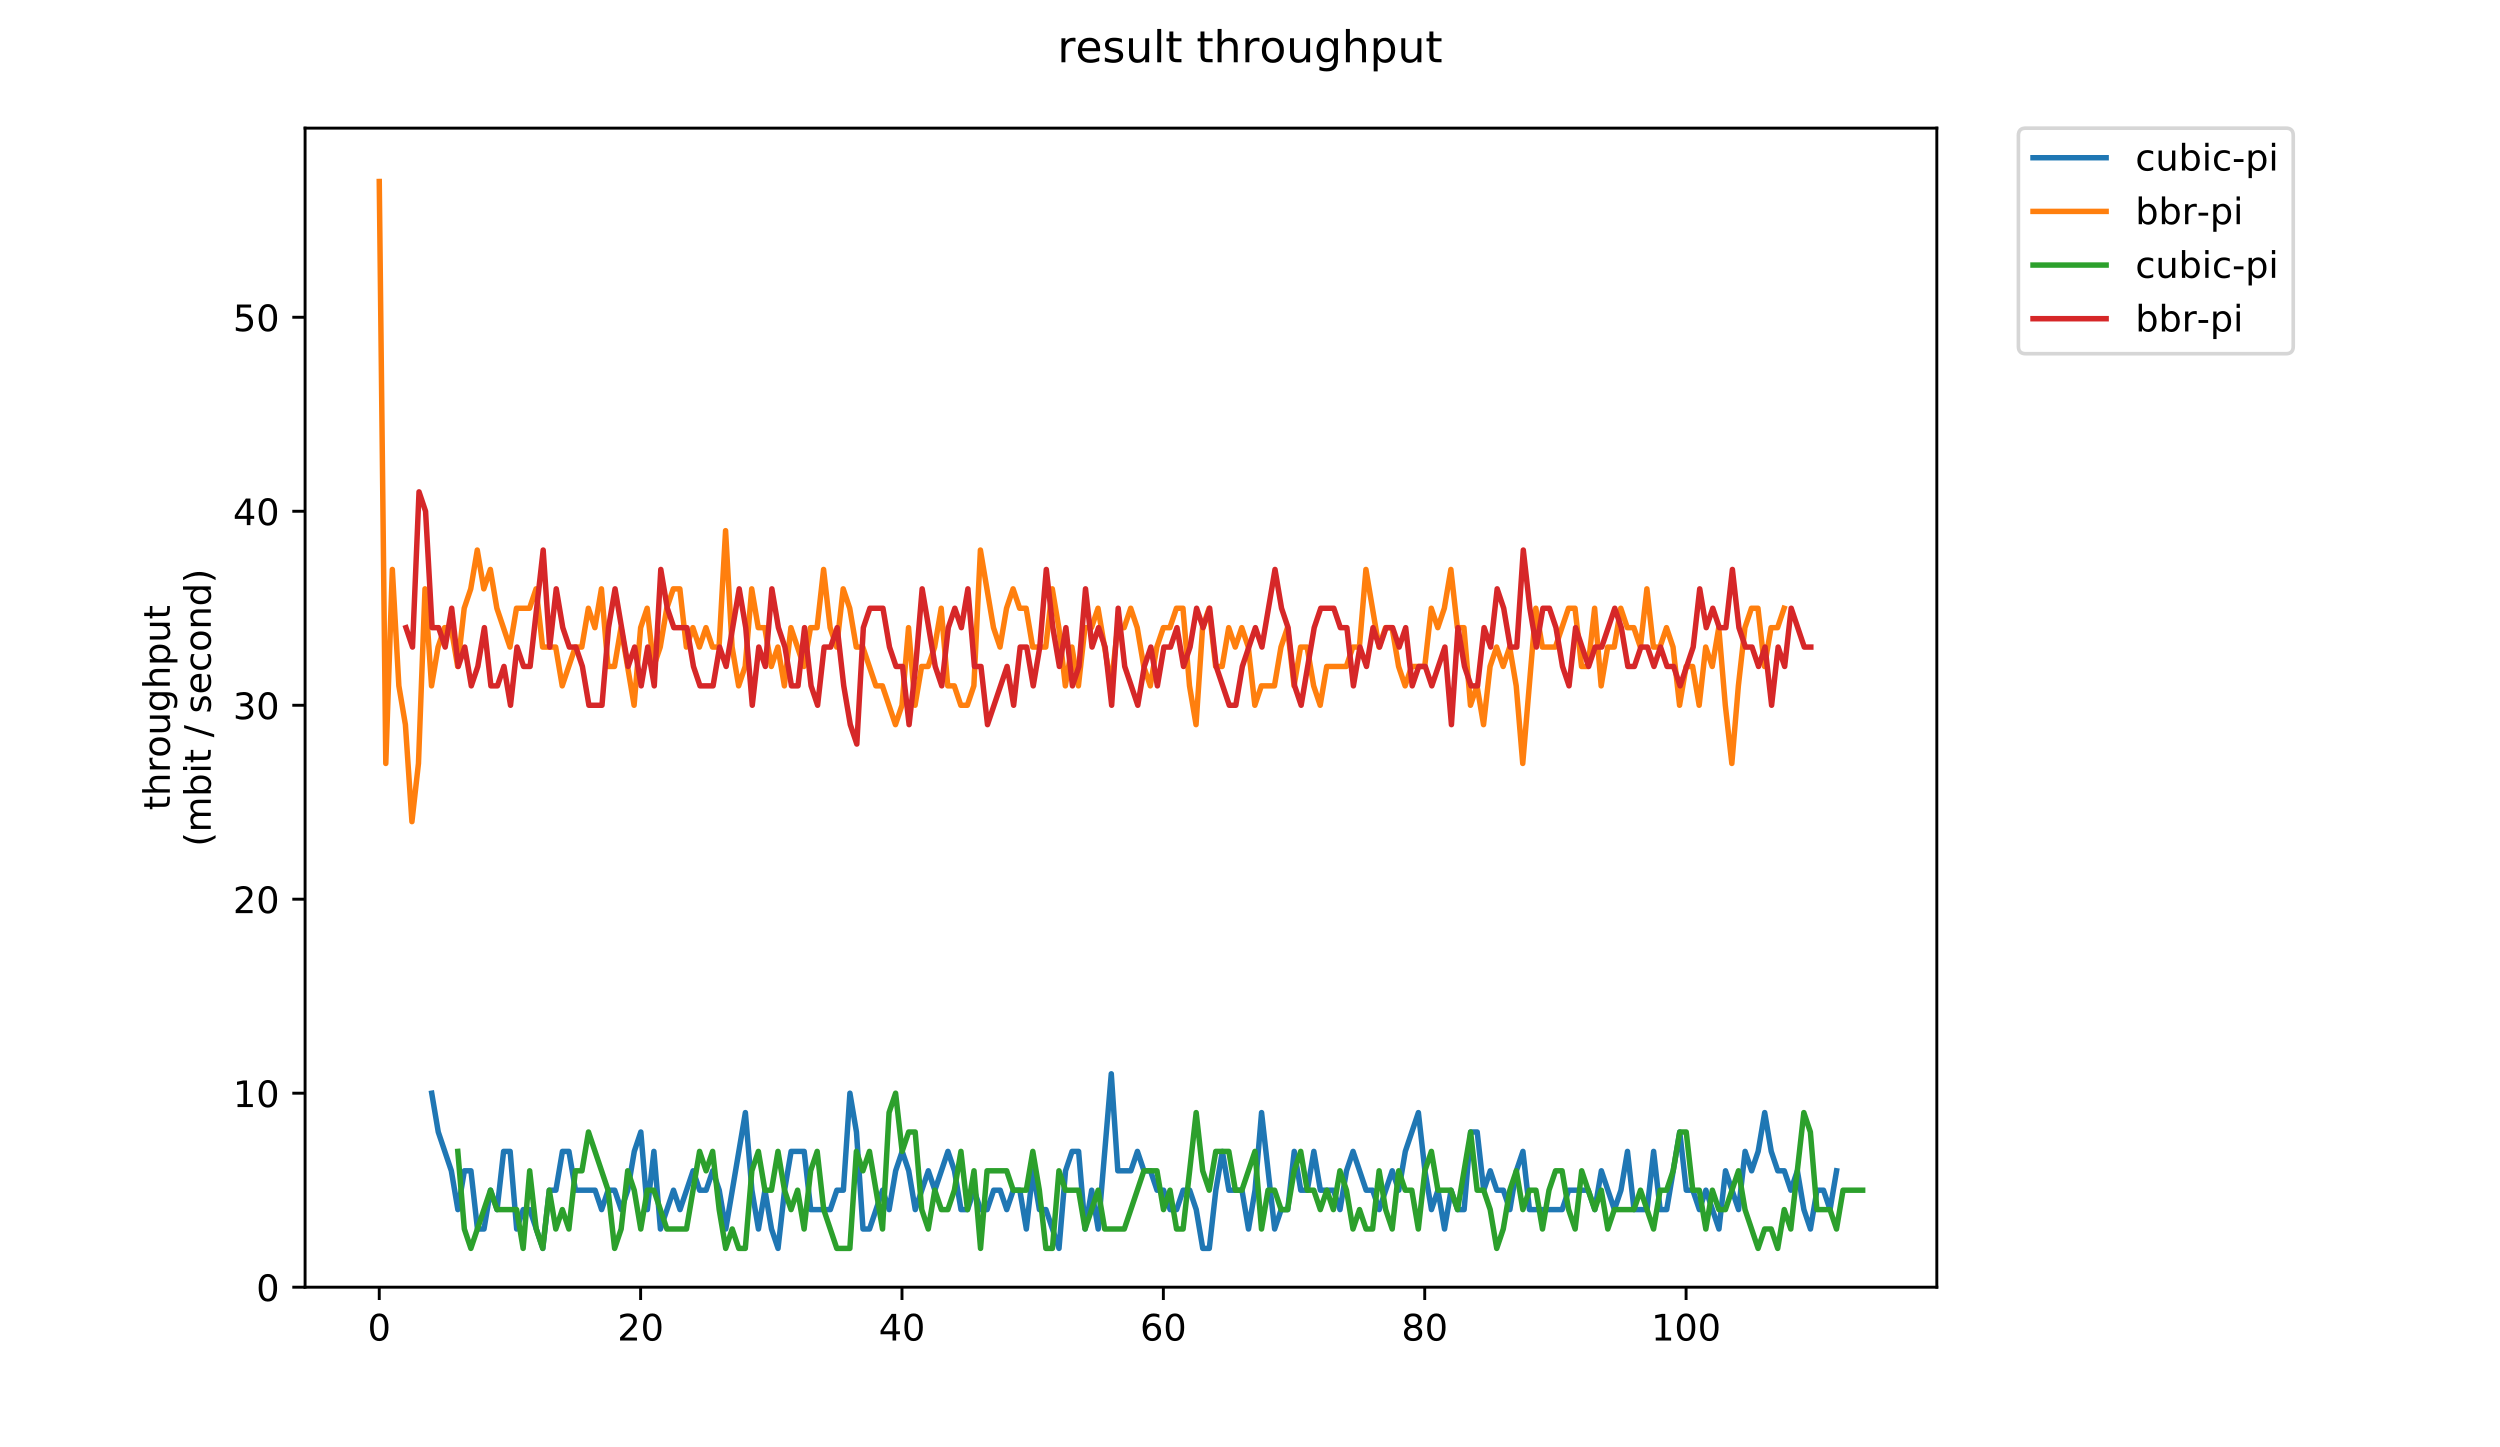<?xml version="1.0" encoding="utf-8" standalone="no"?>
<!DOCTYPE svg PUBLIC "-//W3C//DTD SVG 1.1//EN"
  "http://www.w3.org/Graphics/SVG/1.1/DTD/svg11.dtd">
<!-- Created with matplotlib (https://matplotlib.org/) -->
<svg height="396pt" version="1.1" viewBox="0 0 684 396" width="684pt" xmlns="http://www.w3.org/2000/svg" xmlns:xlink="http://www.w3.org/1999/xlink">
 <defs>
  <style type="text/css">
*{stroke-linecap:butt;stroke-linejoin:round;}
  </style>
 </defs>
 <g id="figure_1">
  <g id="patch_1">
   <path d="M 0 396 
L 684 396 
L 684 0 
L 0 0 
z
" style="fill:#ffffff;"/>
  </g>
  <g id="axes_1">
   <g id="patch_2">
    <path d="M 83.472 352.174 
L 529.913 352.174 
L 529.913 35.062 
L 83.472 35.062 
z
" style="fill:#ffffff;"/>
   </g>
   <g id="matplotlib.axis_1">
    <g id="xtick_1">
     <g id="line2d_1">
      <defs>
       <path d="M 0 0 
L 0 3.5 
" id="mf1642a9d9c" style="stroke:#000000;stroke-width:0.8;"/>
      </defs>
      <g>
       <use style="stroke:#000000;stroke-width:0.8;" x="103.765" xlink:href="#mf1642a9d9c" y="352.174"/>
      </g>
     </g>
     <g id="text_1">
      <!-- 0 -->
      <defs>
       <path d="M 31.781 66.406 
Q 24.172 66.406 20.328 58.906 
Q 16.5 51.422 16.5 36.375 
Q 16.5 21.391 20.328 13.891 
Q 24.172 6.391 31.781 6.391 
Q 39.453 6.391 43.281 13.891 
Q 47.125 21.391 47.125 36.375 
Q 47.125 51.422 43.281 58.906 
Q 39.453 66.406 31.781 66.406 
z
M 31.781 74.219 
Q 44.047 74.219 50.516 64.516 
Q 56.984 54.828 56.984 36.375 
Q 56.984 17.969 50.516 8.266 
Q 44.047 -1.422 31.781 -1.422 
Q 19.531 -1.422 13.062 8.266 
Q 6.594 17.969 6.594 36.375 
Q 6.594 54.828 13.062 64.516 
Q 19.531 74.219 31.781 74.219 
z
" id="DejaVuSans-48"/>
      </defs>
      <g transform="translate(100.584 366.773)scale(0.1 -0.1)">
       <use xlink:href="#DejaVuSans-48"/>
      </g>
     </g>
    </g>
    <g id="xtick_2">
     <g id="line2d_2">
      <g>
       <use style="stroke:#000000;stroke-width:0.8;" x="175.275" xlink:href="#mf1642a9d9c" y="352.174"/>
      </g>
     </g>
     <g id="text_2">
      <!-- 20 -->
      <defs>
       <path d="M 19.188 8.297 
L 53.609 8.297 
L 53.609 0 
L 7.328 0 
L 7.328 8.297 
Q 12.938 14.109 22.625 23.891 
Q 32.328 33.688 34.812 36.531 
Q 39.547 41.844 41.422 45.531 
Q 43.312 49.219 43.312 52.781 
Q 43.312 58.594 39.234 62.25 
Q 35.156 65.922 28.609 65.922 
Q 23.969 65.922 18.812 64.312 
Q 13.672 62.703 7.812 59.422 
L 7.812 69.391 
Q 13.766 71.781 18.938 73 
Q 24.125 74.219 28.422 74.219 
Q 39.75 74.219 46.484 68.547 
Q 53.219 62.891 53.219 53.422 
Q 53.219 48.922 51.531 44.891 
Q 49.859 40.875 45.406 35.406 
Q 44.188 33.984 37.641 27.219 
Q 31.109 20.453 19.188 8.297 
z
" id="DejaVuSans-50"/>
      </defs>
      <g transform="translate(168.913 366.773)scale(0.1 -0.1)">
       <use xlink:href="#DejaVuSans-50"/>
       <use x="63.623" xlink:href="#DejaVuSans-48"/>
      </g>
     </g>
    </g>
    <g id="xtick_3">
     <g id="line2d_3">
      <g>
       <use style="stroke:#000000;stroke-width:0.8;" x="246.785" xlink:href="#mf1642a9d9c" y="352.174"/>
      </g>
     </g>
     <g id="text_3">
      <!-- 40 -->
      <defs>
       <path d="M 37.797 64.312 
L 12.891 25.391 
L 37.797 25.391 
z
M 35.203 72.906 
L 47.609 72.906 
L 47.609 25.391 
L 58.016 25.391 
L 58.016 17.188 
L 47.609 17.188 
L 47.609 0 
L 37.797 0 
L 37.797 17.188 
L 4.891 17.188 
L 4.891 26.703 
z
" id="DejaVuSans-52"/>
      </defs>
      <g transform="translate(240.423 366.773)scale(0.1 -0.1)">
       <use xlink:href="#DejaVuSans-52"/>
       <use x="63.623" xlink:href="#DejaVuSans-48"/>
      </g>
     </g>
    </g>
    <g id="xtick_4">
     <g id="line2d_4">
      <g>
       <use style="stroke:#000000;stroke-width:0.8;" x="318.295" xlink:href="#mf1642a9d9c" y="352.174"/>
      </g>
     </g>
     <g id="text_4">
      <!-- 60 -->
      <defs>
       <path d="M 33.016 40.375 
Q 26.375 40.375 22.484 35.828 
Q 18.609 31.297 18.609 23.391 
Q 18.609 15.531 22.484 10.953 
Q 26.375 6.391 33.016 6.391 
Q 39.656 6.391 43.531 10.953 
Q 47.406 15.531 47.406 23.391 
Q 47.406 31.297 43.531 35.828 
Q 39.656 40.375 33.016 40.375 
z
M 52.594 71.297 
L 52.594 62.312 
Q 48.875 64.062 45.094 64.984 
Q 41.312 65.922 37.594 65.922 
Q 27.828 65.922 22.672 59.328 
Q 17.531 52.734 16.797 39.406 
Q 19.672 43.656 24.016 45.922 
Q 28.375 48.188 33.594 48.188 
Q 44.578 48.188 50.953 41.516 
Q 57.328 34.859 57.328 23.391 
Q 57.328 12.156 50.688 5.359 
Q 44.047 -1.422 33.016 -1.422 
Q 20.359 -1.422 13.672 8.266 
Q 6.984 17.969 6.984 36.375 
Q 6.984 53.656 15.188 63.938 
Q 23.391 74.219 37.203 74.219 
Q 40.922 74.219 44.703 73.484 
Q 48.484 72.75 52.594 71.297 
z
" id="DejaVuSans-54"/>
      </defs>
      <g transform="translate(311.933 366.773)scale(0.1 -0.1)">
       <use xlink:href="#DejaVuSans-54"/>
       <use x="63.623" xlink:href="#DejaVuSans-48"/>
      </g>
     </g>
    </g>
    <g id="xtick_5">
     <g id="line2d_5">
      <g>
       <use style="stroke:#000000;stroke-width:0.8;" x="389.805" xlink:href="#mf1642a9d9c" y="352.174"/>
      </g>
     </g>
     <g id="text_5">
      <!-- 80 -->
      <defs>
       <path d="M 31.781 34.625 
Q 24.75 34.625 20.719 30.859 
Q 16.703 27.094 16.703 20.516 
Q 16.703 13.922 20.719 10.156 
Q 24.75 6.391 31.781 6.391 
Q 38.812 6.391 42.859 10.172 
Q 46.922 13.969 46.922 20.516 
Q 46.922 27.094 42.891 30.859 
Q 38.875 34.625 31.781 34.625 
z
M 21.922 38.812 
Q 15.578 40.375 12.031 44.719 
Q 8.5 49.078 8.5 55.328 
Q 8.5 64.062 14.719 69.141 
Q 20.953 74.219 31.781 74.219 
Q 42.672 74.219 48.875 69.141 
Q 55.078 64.062 55.078 55.328 
Q 55.078 49.078 51.531 44.719 
Q 48 40.375 41.703 38.812 
Q 48.828 37.156 52.797 32.312 
Q 56.781 27.484 56.781 20.516 
Q 56.781 9.906 50.312 4.234 
Q 43.844 -1.422 31.781 -1.422 
Q 19.734 -1.422 13.25 4.234 
Q 6.781 9.906 6.781 20.516 
Q 6.781 27.484 10.781 32.312 
Q 14.797 37.156 21.922 38.812 
z
M 18.312 54.391 
Q 18.312 48.734 21.844 45.562 
Q 25.391 42.391 31.781 42.391 
Q 38.141 42.391 41.719 45.562 
Q 45.312 48.734 45.312 54.391 
Q 45.312 60.062 41.719 63.234 
Q 38.141 66.406 31.781 66.406 
Q 25.391 66.406 21.844 63.234 
Q 18.312 60.062 18.312 54.391 
z
" id="DejaVuSans-56"/>
      </defs>
      <g transform="translate(383.443 366.773)scale(0.1 -0.1)">
       <use xlink:href="#DejaVuSans-56"/>
       <use x="63.623" xlink:href="#DejaVuSans-48"/>
      </g>
     </g>
    </g>
    <g id="xtick_6">
     <g id="line2d_6">
      <g>
       <use style="stroke:#000000;stroke-width:0.8;" x="461.315" xlink:href="#mf1642a9d9c" y="352.174"/>
      </g>
     </g>
     <g id="text_6">
      <!-- 100 -->
      <defs>
       <path d="M 12.406 8.297 
L 28.516 8.297 
L 28.516 63.922 
L 10.984 60.406 
L 10.984 69.391 
L 28.422 72.906 
L 38.281 72.906 
L 38.281 8.297 
L 54.391 8.297 
L 54.391 0 
L 12.406 0 
z
" id="DejaVuSans-49"/>
      </defs>
      <g transform="translate(451.771 366.773)scale(0.1 -0.1)">
       <use xlink:href="#DejaVuSans-49"/>
       <use x="63.623" xlink:href="#DejaVuSans-48"/>
       <use x="127.246" xlink:href="#DejaVuSans-48"/>
      </g>
     </g>
    </g>
   </g>
   <g id="matplotlib.axis_2">
    <g id="ytick_1">
     <g id="line2d_7">
      <defs>
       <path d="M 0 0 
L -3.5 0 
" id="m98cb7f4b9f" style="stroke:#000000;stroke-width:0.8;"/>
      </defs>
      <g>
       <use style="stroke:#000000;stroke-width:0.8;" x="83.472" xlink:href="#m98cb7f4b9f" y="352.174"/>
      </g>
     </g>
     <g id="text_7">
      <!-- 0 -->
      <g transform="translate(70.11 355.973)scale(0.1 -0.1)">
       <use xlink:href="#DejaVuSans-48"/>
      </g>
     </g>
    </g>
    <g id="ytick_2">
     <g id="line2d_8">
      <g>
       <use style="stroke:#000000;stroke-width:0.8;" x="83.472" xlink:href="#m98cb7f4b9f" y="299.101"/>
      </g>
     </g>
     <g id="text_8">
      <!-- 10 -->
      <g transform="translate(63.747 302.9)scale(0.1 -0.1)">
       <use xlink:href="#DejaVuSans-49"/>
       <use x="63.623" xlink:href="#DejaVuSans-48"/>
      </g>
     </g>
    </g>
    <g id="ytick_3">
     <g id="line2d_9">
      <g>
       <use style="stroke:#000000;stroke-width:0.8;" x="83.472" xlink:href="#m98cb7f4b9f" y="246.028"/>
      </g>
     </g>
     <g id="text_9">
      <!-- 20 -->
      <g transform="translate(63.747 249.827)scale(0.1 -0.1)">
       <use xlink:href="#DejaVuSans-50"/>
       <use x="63.623" xlink:href="#DejaVuSans-48"/>
      </g>
     </g>
    </g>
    <g id="ytick_4">
     <g id="line2d_10">
      <g>
       <use style="stroke:#000000;stroke-width:0.8;" x="83.472" xlink:href="#m98cb7f4b9f" y="192.955"/>
      </g>
     </g>
     <g id="text_10">
      <!-- 30 -->
      <defs>
       <path d="M 40.578 39.312 
Q 47.656 37.797 51.625 33 
Q 55.609 28.219 55.609 21.188 
Q 55.609 10.406 48.188 4.484 
Q 40.766 -1.422 27.094 -1.422 
Q 22.516 -1.422 17.656 -0.516 
Q 12.797 0.391 7.625 2.203 
L 7.625 11.719 
Q 11.719 9.328 16.594 8.109 
Q 21.484 6.891 26.812 6.891 
Q 36.078 6.891 40.938 10.547 
Q 45.797 14.203 45.797 21.188 
Q 45.797 27.641 41.281 31.266 
Q 36.766 34.906 28.719 34.906 
L 20.219 34.906 
L 20.219 43.016 
L 29.109 43.016 
Q 36.375 43.016 40.234 45.922 
Q 44.094 48.828 44.094 54.297 
Q 44.094 59.906 40.109 62.906 
Q 36.141 65.922 28.719 65.922 
Q 24.656 65.922 20.016 65.031 
Q 15.375 64.156 9.812 62.312 
L 9.812 71.094 
Q 15.438 72.656 20.344 73.438 
Q 25.25 74.219 29.594 74.219 
Q 40.828 74.219 47.359 69.109 
Q 53.906 64.016 53.906 55.328 
Q 53.906 49.266 50.438 45.094 
Q 46.969 40.922 40.578 39.312 
z
" id="DejaVuSans-51"/>
      </defs>
      <g transform="translate(63.747 196.754)scale(0.1 -0.1)">
       <use xlink:href="#DejaVuSans-51"/>
       <use x="63.623" xlink:href="#DejaVuSans-48"/>
      </g>
     </g>
    </g>
    <g id="ytick_5">
     <g id="line2d_11">
      <g>
       <use style="stroke:#000000;stroke-width:0.8;" x="83.472" xlink:href="#m98cb7f4b9f" y="139.882"/>
      </g>
     </g>
     <g id="text_11">
      <!-- 40 -->
      <g transform="translate(63.747 143.681)scale(0.1 -0.1)">
       <use xlink:href="#DejaVuSans-52"/>
       <use x="63.623" xlink:href="#DejaVuSans-48"/>
      </g>
     </g>
    </g>
    <g id="ytick_6">
     <g id="line2d_12">
      <g>
       <use style="stroke:#000000;stroke-width:0.8;" x="83.472" xlink:href="#m98cb7f4b9f" y="86.809"/>
      </g>
     </g>
     <g id="text_12">
      <!-- 50 -->
      <defs>
       <path d="M 10.797 72.906 
L 49.516 72.906 
L 49.516 64.594 
L 19.828 64.594 
L 19.828 46.734 
Q 21.969 47.469 24.109 47.828 
Q 26.266 48.188 28.422 48.188 
Q 40.625 48.188 47.75 41.5 
Q 54.891 34.812 54.891 23.391 
Q 54.891 11.625 47.562 5.094 
Q 40.234 -1.422 26.906 -1.422 
Q 22.312 -1.422 17.547 -0.641 
Q 12.797 0.141 7.719 1.703 
L 7.719 11.625 
Q 12.109 9.234 16.797 8.062 
Q 21.484 6.891 26.703 6.891 
Q 35.156 6.891 40.078 11.328 
Q 45.016 15.766 45.016 23.391 
Q 45.016 31 40.078 35.438 
Q 35.156 39.891 26.703 39.891 
Q 22.75 39.891 18.812 39.016 
Q 14.891 38.141 10.797 36.281 
z
" id="DejaVuSans-53"/>
      </defs>
      <g transform="translate(63.747 90.608)scale(0.1 -0.1)">
       <use xlink:href="#DejaVuSans-53"/>
       <use x="63.623" xlink:href="#DejaVuSans-48"/>
      </g>
     </g>
    </g>
    <g id="text_13">
     <!-- throughput -->
     <defs>
      <path d="M 18.312 70.219 
L 18.312 54.688 
L 36.812 54.688 
L 36.812 47.703 
L 18.312 47.703 
L 18.312 18.016 
Q 18.312 11.328 20.141 9.422 
Q 21.969 7.516 27.594 7.516 
L 36.812 7.516 
L 36.812 0 
L 27.594 0 
Q 17.188 0 13.234 3.875 
Q 9.281 7.766 9.281 18.016 
L 9.281 47.703 
L 2.688 47.703 
L 2.688 54.688 
L 9.281 54.688 
L 9.281 70.219 
z
" id="DejaVuSans-116"/>
      <path d="M 54.891 33.016 
L 54.891 0 
L 45.906 0 
L 45.906 32.719 
Q 45.906 40.484 42.875 44.328 
Q 39.844 48.188 33.797 48.188 
Q 26.516 48.188 22.312 43.547 
Q 18.109 38.922 18.109 30.906 
L 18.109 0 
L 9.078 0 
L 9.078 75.984 
L 18.109 75.984 
L 18.109 46.188 
Q 21.344 51.125 25.703 53.562 
Q 30.078 56 35.797 56 
Q 45.219 56 50.047 50.172 
Q 54.891 44.344 54.891 33.016 
z
" id="DejaVuSans-104"/>
      <path d="M 41.109 46.297 
Q 39.594 47.172 37.812 47.578 
Q 36.031 48 33.891 48 
Q 26.266 48 22.188 43.047 
Q 18.109 38.094 18.109 28.812 
L 18.109 0 
L 9.078 0 
L 9.078 54.688 
L 18.109 54.688 
L 18.109 46.188 
Q 20.953 51.172 25.484 53.578 
Q 30.031 56 36.531 56 
Q 37.453 56 38.578 55.875 
Q 39.703 55.766 41.062 55.516 
z
" id="DejaVuSans-114"/>
      <path d="M 30.609 48.391 
Q 23.391 48.391 19.188 42.75 
Q 14.984 37.109 14.984 27.297 
Q 14.984 17.484 19.156 11.844 
Q 23.344 6.203 30.609 6.203 
Q 37.797 6.203 41.984 11.859 
Q 46.188 17.531 46.188 27.297 
Q 46.188 37.016 41.984 42.703 
Q 37.797 48.391 30.609 48.391 
z
M 30.609 56 
Q 42.328 56 49.016 48.375 
Q 55.719 40.766 55.719 27.297 
Q 55.719 13.875 49.016 6.219 
Q 42.328 -1.422 30.609 -1.422 
Q 18.844 -1.422 12.172 6.219 
Q 5.516 13.875 5.516 27.297 
Q 5.516 40.766 12.172 48.375 
Q 18.844 56 30.609 56 
z
" id="DejaVuSans-111"/>
      <path d="M 8.5 21.578 
L 8.5 54.688 
L 17.484 54.688 
L 17.484 21.922 
Q 17.484 14.156 20.5 10.266 
Q 23.531 6.391 29.594 6.391 
Q 36.859 6.391 41.078 11.031 
Q 45.312 15.672 45.312 23.688 
L 45.312 54.688 
L 54.297 54.688 
L 54.297 0 
L 45.312 0 
L 45.312 8.406 
Q 42.047 3.422 37.719 1 
Q 33.406 -1.422 27.688 -1.422 
Q 18.266 -1.422 13.375 4.438 
Q 8.5 10.297 8.5 21.578 
z
M 31.109 56 
z
" id="DejaVuSans-117"/>
      <path d="M 45.406 27.984 
Q 45.406 37.75 41.375 43.109 
Q 37.359 48.484 30.078 48.484 
Q 22.859 48.484 18.828 43.109 
Q 14.797 37.75 14.797 27.984 
Q 14.797 18.266 18.828 12.891 
Q 22.859 7.516 30.078 7.516 
Q 37.359 7.516 41.375 12.891 
Q 45.406 18.266 45.406 27.984 
z
M 54.391 6.781 
Q 54.391 -7.172 48.188 -13.984 
Q 42 -20.797 29.203 -20.797 
Q 24.469 -20.797 20.266 -20.094 
Q 16.062 -19.391 12.109 -17.922 
L 12.109 -9.188 
Q 16.062 -11.328 19.922 -12.344 
Q 23.781 -13.375 27.781 -13.375 
Q 36.625 -13.375 41.016 -8.766 
Q 45.406 -4.156 45.406 5.172 
L 45.406 9.625 
Q 42.625 4.781 38.281 2.391 
Q 33.938 0 27.875 0 
Q 17.828 0 11.672 7.656 
Q 5.516 15.328 5.516 27.984 
Q 5.516 40.672 11.672 48.328 
Q 17.828 56 27.875 56 
Q 33.938 56 38.281 53.609 
Q 42.625 51.219 45.406 46.391 
L 45.406 54.688 
L 54.391 54.688 
z
" id="DejaVuSans-103"/>
      <path d="M 18.109 8.203 
L 18.109 -20.797 
L 9.078 -20.797 
L 9.078 54.688 
L 18.109 54.688 
L 18.109 46.391 
Q 20.953 51.266 25.266 53.625 
Q 29.594 56 35.594 56 
Q 45.562 56 51.781 48.094 
Q 58.016 40.188 58.016 27.297 
Q 58.016 14.406 51.781 6.484 
Q 45.562 -1.422 35.594 -1.422 
Q 29.594 -1.422 25.266 0.953 
Q 20.953 3.328 18.109 8.203 
z
M 48.688 27.297 
Q 48.688 37.203 44.609 42.844 
Q 40.531 48.484 33.406 48.484 
Q 26.266 48.484 22.188 42.844 
Q 18.109 37.203 18.109 27.297 
Q 18.109 17.391 22.188 11.75 
Q 26.266 6.109 33.406 6.109 
Q 40.531 6.109 44.609 11.75 
Q 48.688 17.391 48.688 27.297 
z
" id="DejaVuSans-112"/>
     </defs>
     <g transform="translate(46.47 221.675)rotate(-90)scale(0.1 -0.1)">
      <use xlink:href="#DejaVuSans-116"/>
      <use x="39.209" xlink:href="#DejaVuSans-104"/>
      <use x="102.588" xlink:href="#DejaVuSans-114"/>
      <use x="143.67" xlink:href="#DejaVuSans-111"/>
      <use x="204.852" xlink:href="#DejaVuSans-117"/>
      <use x="268.23" xlink:href="#DejaVuSans-103"/>
      <use x="331.707" xlink:href="#DejaVuSans-104"/>
      <use x="395.086" xlink:href="#DejaVuSans-112"/>
      <use x="458.562" xlink:href="#DejaVuSans-117"/>
      <use x="521.941" xlink:href="#DejaVuSans-116"/>
     </g>
     <!-- (mbit / second) -->
     <defs>
      <path d="M 31 75.875 
Q 24.469 64.656 21.281 53.656 
Q 18.109 42.672 18.109 31.391 
Q 18.109 20.125 21.312 9.062 
Q 24.516 -2 31 -13.188 
L 23.188 -13.188 
Q 15.875 -1.703 12.234 9.375 
Q 8.594 20.453 8.594 31.391 
Q 8.594 42.281 12.203 53.312 
Q 15.828 64.359 23.188 75.875 
z
" id="DejaVuSans-40"/>
      <path d="M 52 44.188 
Q 55.375 50.25 60.062 53.125 
Q 64.75 56 71.094 56 
Q 79.641 56 84.281 50.016 
Q 88.922 44.047 88.922 33.016 
L 88.922 0 
L 79.891 0 
L 79.891 32.719 
Q 79.891 40.578 77.094 44.375 
Q 74.312 48.188 68.609 48.188 
Q 61.625 48.188 57.562 43.547 
Q 53.516 38.922 53.516 30.906 
L 53.516 0 
L 44.484 0 
L 44.484 32.719 
Q 44.484 40.625 41.703 44.406 
Q 38.922 48.188 33.109 48.188 
Q 26.219 48.188 22.156 43.531 
Q 18.109 38.875 18.109 30.906 
L 18.109 0 
L 9.078 0 
L 9.078 54.688 
L 18.109 54.688 
L 18.109 46.188 
Q 21.188 51.219 25.484 53.609 
Q 29.781 56 35.688 56 
Q 41.656 56 45.828 52.969 
Q 50 49.953 52 44.188 
z
" id="DejaVuSans-109"/>
      <path d="M 48.688 27.297 
Q 48.688 37.203 44.609 42.844 
Q 40.531 48.484 33.406 48.484 
Q 26.266 48.484 22.188 42.844 
Q 18.109 37.203 18.109 27.297 
Q 18.109 17.391 22.188 11.75 
Q 26.266 6.109 33.406 6.109 
Q 40.531 6.109 44.609 11.75 
Q 48.688 17.391 48.688 27.297 
z
M 18.109 46.391 
Q 20.953 51.266 25.266 53.625 
Q 29.594 56 35.594 56 
Q 45.562 56 51.781 48.094 
Q 58.016 40.188 58.016 27.297 
Q 58.016 14.406 51.781 6.484 
Q 45.562 -1.422 35.594 -1.422 
Q 29.594 -1.422 25.266 0.953 
Q 20.953 3.328 18.109 8.203 
L 18.109 0 
L 9.078 0 
L 9.078 75.984 
L 18.109 75.984 
z
" id="DejaVuSans-98"/>
      <path d="M 9.422 54.688 
L 18.406 54.688 
L 18.406 0 
L 9.422 0 
z
M 9.422 75.984 
L 18.406 75.984 
L 18.406 64.594 
L 9.422 64.594 
z
" id="DejaVuSans-105"/>
      <path id="DejaVuSans-32"/>
      <path d="M 25.391 72.906 
L 33.688 72.906 
L 8.297 -9.281 
L 0 -9.281 
z
" id="DejaVuSans-47"/>
      <path d="M 44.281 53.078 
L 44.281 44.578 
Q 40.484 46.531 36.375 47.5 
Q 32.281 48.484 27.875 48.484 
Q 21.188 48.484 17.844 46.438 
Q 14.5 44.391 14.5 40.281 
Q 14.5 37.156 16.891 35.375 
Q 19.281 33.594 26.516 31.984 
L 29.594 31.297 
Q 39.156 29.25 43.188 25.516 
Q 47.219 21.781 47.219 15.094 
Q 47.219 7.469 41.188 3.016 
Q 35.156 -1.422 24.609 -1.422 
Q 20.219 -1.422 15.453 -0.562 
Q 10.688 0.297 5.422 2 
L 5.422 11.281 
Q 10.406 8.688 15.234 7.391 
Q 20.062 6.109 24.812 6.109 
Q 31.156 6.109 34.562 8.281 
Q 37.984 10.453 37.984 14.406 
Q 37.984 18.062 35.516 20.016 
Q 33.062 21.969 24.703 23.781 
L 21.578 24.516 
Q 13.234 26.266 9.516 29.906 
Q 5.812 33.547 5.812 39.891 
Q 5.812 47.609 11.281 51.797 
Q 16.75 56 26.812 56 
Q 31.781 56 36.172 55.266 
Q 40.578 54.547 44.281 53.078 
z
" id="DejaVuSans-115"/>
      <path d="M 56.203 29.594 
L 56.203 25.203 
L 14.891 25.203 
Q 15.484 15.922 20.484 11.062 
Q 25.484 6.203 34.422 6.203 
Q 39.594 6.203 44.453 7.469 
Q 49.312 8.734 54.109 11.281 
L 54.109 2.781 
Q 49.266 0.734 44.188 -0.344 
Q 39.109 -1.422 33.891 -1.422 
Q 20.797 -1.422 13.156 6.188 
Q 5.516 13.812 5.516 26.812 
Q 5.516 40.234 12.766 48.109 
Q 20.016 56 32.328 56 
Q 43.359 56 49.781 48.891 
Q 56.203 41.797 56.203 29.594 
z
M 47.219 32.234 
Q 47.125 39.594 43.094 43.984 
Q 39.062 48.391 32.422 48.391 
Q 24.906 48.391 20.391 44.141 
Q 15.875 39.891 15.188 32.172 
z
" id="DejaVuSans-101"/>
      <path d="M 48.781 52.594 
L 48.781 44.188 
Q 44.969 46.297 41.141 47.344 
Q 37.312 48.391 33.406 48.391 
Q 24.656 48.391 19.812 42.844 
Q 14.984 37.312 14.984 27.297 
Q 14.984 17.281 19.812 11.734 
Q 24.656 6.203 33.406 6.203 
Q 37.312 6.203 41.141 7.25 
Q 44.969 8.297 48.781 10.406 
L 48.781 2.094 
Q 45.016 0.344 40.984 -0.531 
Q 36.969 -1.422 32.422 -1.422 
Q 20.062 -1.422 12.781 6.344 
Q 5.516 14.109 5.516 27.297 
Q 5.516 40.672 12.859 48.328 
Q 20.219 56 33.016 56 
Q 37.156 56 41.109 55.141 
Q 45.062 54.297 48.781 52.594 
z
" id="DejaVuSans-99"/>
      <path d="M 54.891 33.016 
L 54.891 0 
L 45.906 0 
L 45.906 32.719 
Q 45.906 40.484 42.875 44.328 
Q 39.844 48.188 33.797 48.188 
Q 26.516 48.188 22.312 43.547 
Q 18.109 38.922 18.109 30.906 
L 18.109 0 
L 9.078 0 
L 9.078 54.688 
L 18.109 54.688 
L 18.109 46.188 
Q 21.344 51.125 25.703 53.562 
Q 30.078 56 35.797 56 
Q 45.219 56 50.047 50.172 
Q 54.891 44.344 54.891 33.016 
z
" id="DejaVuSans-110"/>
      <path d="M 45.406 46.391 
L 45.406 75.984 
L 54.391 75.984 
L 54.391 0 
L 45.406 0 
L 45.406 8.203 
Q 42.578 3.328 38.25 0.953 
Q 33.938 -1.422 27.875 -1.422 
Q 17.969 -1.422 11.734 6.484 
Q 5.516 14.406 5.516 27.297 
Q 5.516 40.188 11.734 48.094 
Q 17.969 56 27.875 56 
Q 33.938 56 38.25 53.625 
Q 42.578 51.266 45.406 46.391 
z
M 14.797 27.297 
Q 14.797 17.391 18.875 11.75 
Q 22.953 6.109 30.078 6.109 
Q 37.203 6.109 41.297 11.75 
Q 45.406 17.391 45.406 27.297 
Q 45.406 37.203 41.297 42.844 
Q 37.203 48.484 30.078 48.484 
Q 22.953 48.484 18.875 42.844 
Q 14.797 37.203 14.797 27.297 
z
" id="DejaVuSans-100"/>
      <path d="M 8.016 75.875 
L 15.828 75.875 
Q 23.141 64.359 26.781 53.312 
Q 30.422 42.281 30.422 31.391 
Q 30.422 20.453 26.781 9.375 
Q 23.141 -1.703 15.828 -13.188 
L 8.016 -13.188 
Q 14.5 -2 17.703 9.062 
Q 20.906 20.125 20.906 31.391 
Q 20.906 42.672 17.703 53.656 
Q 14.5 64.656 8.016 75.875 
z
" id="DejaVuSans-41"/>
     </defs>
     <g transform="translate(57.668 231.609)rotate(-90)scale(0.1 -0.1)">
      <use xlink:href="#DejaVuSans-40"/>
      <use x="39.014" xlink:href="#DejaVuSans-109"/>
      <use x="136.426" xlink:href="#DejaVuSans-98"/>
      <use x="199.902" xlink:href="#DejaVuSans-105"/>
      <use x="227.686" xlink:href="#DejaVuSans-116"/>
      <use x="266.895" xlink:href="#DejaVuSans-32"/>
      <use x="298.682" xlink:href="#DejaVuSans-47"/>
      <use x="332.373" xlink:href="#DejaVuSans-32"/>
      <use x="364.16" xlink:href="#DejaVuSans-115"/>
      <use x="416.26" xlink:href="#DejaVuSans-101"/>
      <use x="477.783" xlink:href="#DejaVuSans-99"/>
      <use x="532.764" xlink:href="#DejaVuSans-111"/>
      <use x="593.945" xlink:href="#DejaVuSans-110"/>
      <use x="657.324" xlink:href="#DejaVuSans-100"/>
      <use x="720.801" xlink:href="#DejaVuSans-41"/>
     </g>
    </g>
   </g>
   <g id="line2d_13">
    <path clip-path="url(#pb7e3a6d173)" d="M 118.121 299.101 
L 119.908 309.716 
L 123.484 320.33 
L 125.272 330.945 
L 127.059 320.33 
L 128.847 320.33 
L 130.635 336.252 
L 132.423 336.252 
L 134.21 325.638 
L 135.998 330.945 
L 137.786 315.023 
L 139.574 315.023 
L 141.361 336.252 
L 143.149 330.945 
L 144.937 330.945 
L 148.512 341.56 
L 150.3 325.638 
L 152.088 325.638 
L 153.876 315.023 
L 155.663 315.023 
L 157.451 325.638 
L 162.814 325.638 
L 164.602 330.945 
L 166.39 325.638 
L 168.178 325.638 
L 169.965 330.945 
L 171.753 325.638 
L 173.541 315.023 
L 175.329 309.716 
L 177.117 330.945 
L 178.904 315.023 
L 180.692 336.252 
L 184.268 325.638 
L 186.055 330.945 
L 189.631 320.33 
L 191.419 325.638 
L 193.206 325.638 
L 194.994 320.33 
L 196.782 325.638 
L 198.57 336.252 
L 203.933 304.408 
L 205.721 325.638 
L 207.508 336.252 
L 209.296 325.638 
L 211.084 336.252 
L 212.872 341.56 
L 214.659 325.638 
L 216.447 315.023 
L 220.023 315.023 
L 221.81 330.945 
L 227.174 330.945 
L 228.961 325.638 
L 230.749 325.638 
L 232.537 299.101 
L 234.325 309.716 
L 236.112 336.252 
L 237.9 336.252 
L 241.476 325.638 
L 243.263 330.945 
L 245.051 320.33 
L 246.839 315.023 
L 248.627 320.33 
L 250.414 330.945 
L 253.99 320.33 
L 255.778 325.638 
L 259.353 315.023 
L 261.141 320.33 
L 262.929 330.945 
L 264.716 330.945 
L 266.504 325.638 
L 268.292 330.945 
L 270.08 330.945 
L 271.867 325.638 
L 273.655 325.638 
L 275.443 330.945 
L 277.231 325.638 
L 279.018 325.638 
L 280.806 336.252 
L 282.594 320.33 
L 284.382 330.945 
L 286.169 330.945 
L 289.745 341.56 
L 291.533 320.33 
L 293.32 315.023 
L 295.108 315.023 
L 296.896 336.252 
L 298.684 325.638 
L 300.471 336.252 
L 304.047 293.794 
L 305.835 320.33 
L 309.41 320.33 
L 311.198 315.023 
L 312.986 320.33 
L 314.773 320.33 
L 316.561 325.638 
L 318.349 325.638 
L 320.137 330.945 
L 321.924 330.945 
L 323.712 325.638 
L 325.5 325.638 
L 327.288 330.945 
L 329.075 341.56 
L 330.863 341.56 
L 332.651 325.638 
L 334.439 315.023 
L 336.226 325.638 
L 339.802 325.638 
L 341.59 336.252 
L 343.377 325.638 
L 345.165 304.408 
L 348.741 336.252 
L 350.528 330.945 
L 352.316 330.945 
L 354.104 315.023 
L 355.892 325.638 
L 357.679 325.638 
L 359.467 315.023 
L 361.255 325.638 
L 364.83 325.638 
L 366.618 330.945 
L 368.406 320.33 
L 370.194 315.023 
L 373.769 325.638 
L 375.557 325.638 
L 377.345 330.945 
L 380.92 320.33 
L 382.708 325.638 
L 384.496 315.023 
L 388.071 304.408 
L 389.859 320.33 
L 391.647 330.945 
L 393.434 325.638 
L 395.222 336.252 
L 397.01 325.638 
L 398.798 330.945 
L 400.585 330.945 
L 402.373 309.716 
L 404.161 309.716 
L 405.949 325.638 
L 407.736 320.33 
L 409.524 325.638 
L 411.312 325.638 
L 413.1 330.945 
L 414.887 320.33 
L 416.675 315.023 
L 418.463 330.945 
L 427.402 330.945 
L 429.189 325.638 
L 434.553 325.638 
L 436.34 330.945 
L 438.128 320.33 
L 441.704 330.945 
L 443.491 325.638 
L 445.279 315.023 
L 447.067 330.945 
L 450.642 330.945 
L 452.43 315.023 
L 454.218 330.945 
L 456.006 330.945 
L 459.581 309.716 
L 461.369 325.638 
L 463.157 325.638 
L 464.944 330.945 
L 466.732 325.638 
L 470.308 336.252 
L 472.095 320.33 
L 475.671 330.945 
L 477.459 315.023 
L 479.246 320.33 
L 481.034 315.023 
L 482.822 304.408 
L 484.61 315.023 
L 486.397 320.33 
L 488.185 320.33 
L 489.973 325.638 
L 491.761 320.33 
L 493.548 330.945 
L 495.336 336.252 
L 497.124 325.638 
L 498.912 325.638 
L 500.699 330.945 
L 502.487 320.33 
L 502.487 320.33 
" style="fill:none;stroke:#1f77b4;stroke-linecap:square;stroke-width:1.5;"/>
   </g>
   <g id="line2d_14">
    <path clip-path="url(#pb7e3a6d173)" d="M 103.765 49.658 
L 105.553 208.877 
L 107.341 155.804 
L 109.128 187.648 
L 110.916 198.262 
L 112.704 224.799 
L 114.492 208.877 
L 116.279 161.111 
L 118.067 187.648 
L 119.855 177.033 
L 121.643 171.726 
L 123.43 171.726 
L 125.218 182.34 
L 127.006 166.418 
L 128.794 161.111 
L 130.581 150.496 
L 132.369 161.111 
L 134.157 155.804 
L 135.945 166.418 
L 139.52 177.033 
L 141.308 166.418 
L 144.883 166.418 
L 146.671 161.111 
L 148.459 177.033 
L 152.034 177.033 
L 153.822 187.648 
L 157.398 177.033 
L 159.185 177.033 
L 160.973 166.418 
L 162.761 171.726 
L 164.549 161.111 
L 166.336 182.34 
L 168.124 182.34 
L 169.912 171.726 
L 173.487 192.955 
L 175.275 171.726 
L 177.063 166.418 
L 178.851 182.34 
L 180.638 177.033 
L 182.426 166.418 
L 184.214 161.111 
L 186.002 161.111 
L 187.789 177.033 
L 189.577 171.726 
L 191.365 177.033 
L 193.153 171.726 
L 194.94 177.033 
L 196.728 177.033 
L 198.516 145.189 
L 200.304 177.033 
L 202.091 187.648 
L 203.879 182.34 
L 205.667 161.111 
L 207.455 171.726 
L 209.242 171.726 
L 211.03 182.34 
L 212.818 177.033 
L 214.606 187.648 
L 216.393 171.726 
L 219.969 182.34 
L 221.757 171.726 
L 223.544 171.726 
L 225.332 155.804 
L 227.12 171.726 
L 228.908 177.033 
L 230.695 161.111 
L 232.483 166.418 
L 234.271 177.033 
L 236.059 177.033 
L 239.634 187.648 
L 241.422 187.648 
L 244.997 198.262 
L 246.785 192.955 
L 248.573 171.726 
L 250.361 192.955 
L 252.148 182.34 
L 253.936 182.34 
L 255.724 177.033 
L 257.512 166.418 
L 259.299 187.648 
L 261.087 187.648 
L 262.875 192.955 
L 264.663 192.955 
L 266.45 187.648 
L 268.238 150.496 
L 271.814 171.726 
L 273.601 177.033 
L 275.389 166.418 
L 277.177 161.111 
L 278.965 166.418 
L 280.752 166.418 
L 282.54 177.033 
L 286.116 177.033 
L 287.903 161.111 
L 289.691 171.726 
L 291.479 187.648 
L 293.267 177.033 
L 295.054 187.648 
L 296.842 171.726 
L 298.63 171.726 
L 300.418 166.418 
L 303.993 187.648 
L 305.781 171.726 
L 307.569 171.726 
L 309.356 166.418 
L 311.144 171.726 
L 312.932 182.34 
L 314.72 187.648 
L 316.507 177.033 
L 318.295 171.726 
L 320.083 171.726 
L 321.871 166.418 
L 323.658 166.418 
L 325.446 187.648 
L 327.234 198.262 
L 329.022 171.726 
L 330.809 166.418 
L 332.597 182.34 
L 334.385 182.34 
L 336.173 171.726 
L 337.96 177.033 
L 339.748 171.726 
L 341.536 177.033 
L 343.324 192.955 
L 345.111 187.648 
L 348.687 187.648 
L 350.475 177.033 
L 352.262 171.726 
L 354.05 187.648 
L 355.838 177.033 
L 357.626 177.033 
L 359.413 187.648 
L 361.201 192.955 
L 362.989 182.34 
L 368.352 182.34 
L 370.14 177.033 
L 371.928 177.033 
L 373.715 155.804 
L 377.291 177.033 
L 379.079 171.726 
L 380.866 171.726 
L 382.654 182.34 
L 384.442 187.648 
L 386.23 182.34 
L 389.805 182.34 
L 391.593 166.418 
L 393.381 171.726 
L 395.168 166.418 
L 396.956 155.804 
L 398.744 171.726 
L 400.532 171.726 
L 402.319 192.955 
L 404.107 187.648 
L 405.895 198.262 
L 407.683 182.34 
L 409.47 177.033 
L 411.258 182.34 
L 413.046 177.033 
L 414.834 187.648 
L 416.621 208.877 
L 420.197 166.418 
L 421.985 177.033 
L 425.56 177.033 
L 429.136 166.418 
L 430.923 166.418 
L 432.711 182.34 
L 434.499 182.34 
L 436.287 166.418 
L 438.074 187.648 
L 439.862 177.033 
L 441.65 177.033 
L 443.438 166.418 
L 445.225 171.726 
L 447.013 171.726 
L 448.801 177.033 
L 450.589 161.111 
L 452.376 177.033 
L 454.164 177.033 
L 455.952 171.726 
L 457.74 177.033 
L 459.527 192.955 
L 461.315 182.34 
L 463.103 182.34 
L 464.891 192.955 
L 466.678 177.033 
L 468.466 182.34 
L 470.254 171.726 
L 472.042 192.955 
L 473.829 208.877 
L 475.617 187.648 
L 477.405 171.726 
L 479.193 166.418 
L 480.98 166.418 
L 482.768 182.34 
L 484.556 171.726 
L 486.344 171.726 
L 488.131 166.418 
L 488.131 166.418 
" style="fill:none;stroke:#ff7f0e;stroke-linecap:square;stroke-width:1.5;"/>
   </g>
   <g id="line2d_15">
    <path clip-path="url(#pb7e3a6d173)" d="M 125.254 315.023 
L 127.042 336.252 
L 128.829 341.56 
L 134.193 325.638 
L 135.98 330.945 
L 141.344 330.945 
L 143.131 341.56 
L 144.919 320.33 
L 146.707 336.252 
L 148.495 341.56 
L 150.282 325.638 
L 152.07 336.252 
L 153.858 330.945 
L 155.646 336.252 
L 157.433 320.33 
L 159.221 320.33 
L 161.009 309.716 
L 166.372 325.638 
L 168.16 341.56 
L 169.948 336.252 
L 171.735 320.33 
L 173.523 325.638 
L 175.311 336.252 
L 177.099 325.638 
L 178.886 325.638 
L 182.462 336.252 
L 187.825 336.252 
L 191.401 315.023 
L 193.188 320.33 
L 194.976 315.023 
L 196.764 330.945 
L 198.552 341.56 
L 200.339 336.252 
L 202.127 341.56 
L 203.915 341.56 
L 205.703 320.33 
L 207.49 315.023 
L 209.278 325.638 
L 211.066 325.638 
L 212.854 315.023 
L 214.641 325.638 
L 216.429 330.945 
L 218.217 325.638 
L 220.005 336.252 
L 221.792 320.33 
L 223.58 315.023 
L 225.368 330.945 
L 228.943 341.56 
L 232.519 341.56 
L 234.307 315.023 
L 236.094 320.33 
L 237.882 315.023 
L 241.458 336.252 
L 243.245 304.408 
L 245.033 299.101 
L 246.821 315.023 
L 248.609 309.716 
L 250.396 309.716 
L 252.184 330.945 
L 253.972 336.252 
L 255.76 325.638 
L 257.547 330.945 
L 259.335 330.945 
L 261.123 325.638 
L 262.911 315.023 
L 264.698 330.945 
L 266.486 320.33 
L 268.274 341.56 
L 270.062 320.33 
L 275.425 320.33 
L 277.213 325.638 
L 280.788 325.638 
L 282.576 315.023 
L 284.364 325.638 
L 286.151 341.56 
L 287.939 341.56 
L 289.727 320.33 
L 291.515 325.638 
L 295.09 325.638 
L 296.878 336.252 
L 300.453 325.638 
L 302.241 336.252 
L 307.604 336.252 
L 312.968 320.33 
L 316.543 320.33 
L 318.331 330.945 
L 320.119 325.638 
L 321.906 336.252 
L 323.694 336.252 
L 327.27 304.408 
L 329.057 320.33 
L 330.845 325.638 
L 332.633 315.023 
L 336.208 315.023 
L 337.996 325.638 
L 339.784 325.638 
L 343.359 315.023 
L 345.147 336.252 
L 346.935 325.638 
L 348.723 325.638 
L 350.51 330.945 
L 352.298 330.945 
L 354.086 320.33 
L 355.874 315.023 
L 357.661 325.638 
L 359.449 325.638 
L 361.237 330.945 
L 363.025 325.638 
L 364.812 330.945 
L 366.6 320.33 
L 368.388 325.638 
L 370.176 336.252 
L 371.963 330.945 
L 373.751 336.252 
L 375.539 336.252 
L 377.327 320.33 
L 379.114 330.945 
L 380.902 336.252 
L 382.69 320.33 
L 384.478 325.638 
L 386.265 325.638 
L 388.053 336.252 
L 389.841 320.33 
L 391.629 315.023 
L 393.416 325.638 
L 396.992 325.638 
L 398.78 330.945 
L 402.355 309.716 
L 404.143 325.638 
L 405.931 325.638 
L 407.718 330.945 
L 409.506 341.56 
L 411.294 336.252 
L 413.082 325.638 
L 414.869 320.33 
L 416.657 330.945 
L 418.445 325.638 
L 420.233 325.638 
L 422.02 336.252 
L 423.808 325.638 
L 425.596 320.33 
L 427.384 320.33 
L 429.171 330.945 
L 430.959 336.252 
L 432.747 320.33 
L 436.322 330.945 
L 438.11 325.638 
L 439.898 336.252 
L 441.686 330.945 
L 447.049 330.945 
L 448.837 325.638 
L 452.412 336.252 
L 454.2 325.638 
L 455.988 325.638 
L 457.775 320.33 
L 459.563 309.716 
L 461.351 309.716 
L 463.139 325.638 
L 464.926 325.638 
L 466.714 336.252 
L 468.502 325.638 
L 470.29 330.945 
L 472.077 330.945 
L 475.653 320.33 
L 477.441 330.945 
L 481.016 341.56 
L 482.804 336.252 
L 484.592 336.252 
L 486.379 341.56 
L 488.167 330.945 
L 489.955 336.252 
L 493.53 304.408 
L 495.318 309.716 
L 497.106 330.945 
L 500.681 330.945 
L 502.469 336.252 
L 504.257 325.638 
L 509.62 325.638 
L 509.62 325.638 
" style="fill:none;stroke:#2ca02c;stroke-linecap:square;stroke-width:1.5;"/>
   </g>
   <g id="line2d_16">
    <path clip-path="url(#pb7e3a6d173)" d="M 111.07 171.726 
L 112.858 177.033 
L 114.645 134.575 
L 116.433 139.882 
L 118.221 171.726 
L 120.009 171.726 
L 121.796 177.033 
L 123.584 166.418 
L 125.372 182.34 
L 127.16 177.033 
L 128.947 187.648 
L 130.735 182.34 
L 132.523 171.726 
L 134.311 187.648 
L 136.098 187.648 
L 137.886 182.34 
L 139.674 192.955 
L 141.462 177.033 
L 143.249 182.34 
L 145.037 182.34 
L 148.613 150.496 
L 150.4 177.033 
L 152.188 161.111 
L 153.976 171.726 
L 155.764 177.033 
L 157.551 177.033 
L 159.339 182.34 
L 161.127 192.955 
L 164.702 192.955 
L 166.49 171.726 
L 168.278 161.111 
L 171.853 182.34 
L 173.641 177.033 
L 175.429 187.648 
L 177.217 177.033 
L 179.004 187.648 
L 180.792 155.804 
L 182.58 166.418 
L 184.368 171.726 
L 187.943 171.726 
L 189.731 182.34 
L 191.519 187.648 
L 195.094 187.648 
L 196.882 177.033 
L 198.67 182.34 
L 202.245 161.111 
L 204.033 171.726 
L 205.821 192.955 
L 207.608 177.033 
L 209.396 182.34 
L 211.184 161.111 
L 212.972 171.726 
L 214.759 177.033 
L 216.547 187.648 
L 218.335 187.648 
L 220.123 171.726 
L 221.91 187.648 
L 223.698 192.955 
L 225.486 177.033 
L 227.274 177.033 
L 229.061 171.726 
L 230.849 187.648 
L 232.637 198.262 
L 234.425 203.57 
L 236.212 171.726 
L 238 166.418 
L 241.576 166.418 
L 243.363 177.033 
L 245.151 182.34 
L 246.939 182.34 
L 248.727 198.262 
L 250.514 182.34 
L 252.302 161.111 
L 255.878 182.34 
L 257.665 187.648 
L 259.453 171.726 
L 261.241 166.418 
L 263.029 171.726 
L 264.816 161.111 
L 266.604 182.34 
L 268.392 182.34 
L 270.18 198.262 
L 275.543 182.34 
L 277.331 192.955 
L 279.118 177.033 
L 280.906 177.033 
L 282.694 187.648 
L 284.482 177.033 
L 286.269 155.804 
L 288.057 171.726 
L 289.845 182.34 
L 291.633 171.726 
L 293.42 187.648 
L 295.208 182.34 
L 296.996 161.111 
L 298.784 177.033 
L 300.571 171.726 
L 302.359 177.033 
L 304.147 192.955 
L 305.935 166.418 
L 307.722 182.34 
L 311.298 192.955 
L 313.086 182.34 
L 314.873 177.033 
L 316.661 187.648 
L 318.449 177.033 
L 320.237 177.033 
L 322.024 171.726 
L 323.812 182.34 
L 325.6 177.033 
L 327.388 166.418 
L 329.175 171.726 
L 330.963 166.418 
L 332.751 182.34 
L 336.326 192.955 
L 338.114 192.955 
L 339.902 182.34 
L 343.477 171.726 
L 345.265 177.033 
L 348.841 155.804 
L 350.628 166.418 
L 352.416 171.726 
L 354.204 187.648 
L 355.992 192.955 
L 359.567 171.726 
L 361.355 166.418 
L 364.93 166.418 
L 366.718 171.726 
L 368.506 171.726 
L 370.294 187.648 
L 372.081 177.033 
L 373.869 182.34 
L 375.657 171.726 
L 377.445 177.033 
L 379.232 171.726 
L 381.02 171.726 
L 382.808 177.033 
L 384.596 171.726 
L 386.383 187.648 
L 388.171 182.34 
L 389.959 182.34 
L 391.747 187.648 
L 395.322 177.033 
L 397.11 198.262 
L 398.898 171.726 
L 400.685 182.34 
L 402.473 187.648 
L 404.261 187.648 
L 406.049 171.726 
L 407.836 177.033 
L 409.624 161.111 
L 411.412 166.418 
L 413.2 177.033 
L 414.987 177.033 
L 416.775 150.496 
L 418.563 166.418 
L 420.351 177.033 
L 422.138 166.418 
L 423.926 166.418 
L 425.714 171.726 
L 427.502 182.34 
L 429.289 187.648 
L 431.077 171.726 
L 434.653 182.34 
L 436.44 177.033 
L 438.228 177.033 
L 441.804 166.418 
L 443.591 171.726 
L 445.379 182.34 
L 447.167 182.34 
L 448.955 177.033 
L 450.742 177.033 
L 452.53 182.34 
L 454.318 177.033 
L 456.106 182.34 
L 457.893 182.34 
L 459.681 187.648 
L 463.257 177.033 
L 465.044 161.111 
L 466.832 171.726 
L 468.62 166.418 
L 470.408 171.726 
L 472.195 171.726 
L 473.983 155.804 
L 475.771 171.726 
L 477.559 177.033 
L 479.346 177.033 
L 481.134 182.34 
L 482.922 177.033 
L 484.71 192.955 
L 486.497 177.033 
L 488.285 182.34 
L 490.073 166.418 
L 493.648 177.033 
L 495.436 177.033 
L 495.436 177.033 
" style="fill:none;stroke:#d62728;stroke-linecap:square;stroke-width:1.5;"/>
   </g>
   <g id="patch_3">
    <path d="M 83.472 352.174 
L 83.472 35.062 
" style="fill:none;stroke:#000000;stroke-linecap:square;stroke-linejoin:miter;stroke-width:0.8;"/>
   </g>
   <g id="patch_4">
    <path d="M 529.913 352.174 
L 529.913 35.062 
" style="fill:none;stroke:#000000;stroke-linecap:square;stroke-linejoin:miter;stroke-width:0.8;"/>
   </g>
   <g id="patch_5">
    <path d="M 83.472 352.174 
L 529.913 352.174 
" style="fill:none;stroke:#000000;stroke-linecap:square;stroke-linejoin:miter;stroke-width:0.8;"/>
   </g>
   <g id="patch_6">
    <path d="M 83.472 35.062 
L 529.913 35.062 
" style="fill:none;stroke:#000000;stroke-linecap:square;stroke-linejoin:miter;stroke-width:0.8;"/>
   </g>
   <g id="legend_1">
    <g id="patch_7">
     <path d="M 554.235 96.775 
L 625.43 96.775 
Q 627.43 96.775 627.43 94.775 
L 627.43 37.062 
Q 627.43 35.062 625.43 35.062 
L 554.235 35.062 
Q 552.235 35.062 552.235 37.062 
L 552.235 94.775 
Q 552.235 96.775 554.235 96.775 
z
" style="fill:#ffffff;opacity:0.8;stroke:#cccccc;stroke-linejoin:miter;"/>
    </g>
    <g id="line2d_17">
     <path d="M 556.235 43.161 
L 576.235 43.161 
" style="fill:none;stroke:#1f77b4;stroke-linecap:square;stroke-width:1.5;"/>
    </g>
    <g id="line2d_18"/>
    <g id="text_14">
     <!-- cubic-pi -->
     <defs>
      <path d="M 4.891 31.391 
L 31.203 31.391 
L 31.203 23.391 
L 4.891 23.391 
z
" id="DejaVuSans-45"/>
     </defs>
     <g transform="translate(584.235 46.661)scale(0.1 -0.1)">
      <use xlink:href="#DejaVuSans-99"/>
      <use x="54.98" xlink:href="#DejaVuSans-117"/>
      <use x="118.359" xlink:href="#DejaVuSans-98"/>
      <use x="181.836" xlink:href="#DejaVuSans-105"/>
      <use x="209.619" xlink:href="#DejaVuSans-99"/>
      <use x="264.6" xlink:href="#DejaVuSans-45"/>
      <use x="300.684" xlink:href="#DejaVuSans-112"/>
      <use x="364.16" xlink:href="#DejaVuSans-105"/>
     </g>
    </g>
    <g id="line2d_19">
     <path d="M 556.235 57.839 
L 576.235 57.839 
" style="fill:none;stroke:#ff7f0e;stroke-linecap:square;stroke-width:1.5;"/>
    </g>
    <g id="line2d_20"/>
    <g id="text_15">
     <!-- bbr-pi -->
     <g transform="translate(584.235 61.339)scale(0.1 -0.1)">
      <use xlink:href="#DejaVuSans-98"/>
      <use x="63.477" xlink:href="#DejaVuSans-98"/>
      <use x="126.953" xlink:href="#DejaVuSans-114"/>
      <use x="167.973" xlink:href="#DejaVuSans-45"/>
      <use x="204.057" xlink:href="#DejaVuSans-112"/>
      <use x="267.533" xlink:href="#DejaVuSans-105"/>
     </g>
    </g>
    <g id="line2d_21">
     <path d="M 556.235 72.517 
L 576.235 72.517 
" style="fill:none;stroke:#2ca02c;stroke-linecap:square;stroke-width:1.5;"/>
    </g>
    <g id="line2d_22"/>
    <g id="text_16">
     <!-- cubic-pi -->
     <g transform="translate(584.235 76.017)scale(0.1 -0.1)">
      <use xlink:href="#DejaVuSans-99"/>
      <use x="54.98" xlink:href="#DejaVuSans-117"/>
      <use x="118.359" xlink:href="#DejaVuSans-98"/>
      <use x="181.836" xlink:href="#DejaVuSans-105"/>
      <use x="209.619" xlink:href="#DejaVuSans-99"/>
      <use x="264.6" xlink:href="#DejaVuSans-45"/>
      <use x="300.684" xlink:href="#DejaVuSans-112"/>
      <use x="364.16" xlink:href="#DejaVuSans-105"/>
     </g>
    </g>
    <g id="line2d_23">
     <path d="M 556.235 87.195 
L 576.235 87.195 
" style="fill:none;stroke:#d62728;stroke-linecap:square;stroke-width:1.5;"/>
    </g>
    <g id="line2d_24"/>
    <g id="text_17">
     <!-- bbr-pi -->
     <g transform="translate(584.235 90.695)scale(0.1 -0.1)">
      <use xlink:href="#DejaVuSans-98"/>
      <use x="63.477" xlink:href="#DejaVuSans-98"/>
      <use x="126.953" xlink:href="#DejaVuSans-114"/>
      <use x="167.973" xlink:href="#DejaVuSans-45"/>
      <use x="204.057" xlink:href="#DejaVuSans-112"/>
      <use x="267.533" xlink:href="#DejaVuSans-105"/>
     </g>
    </g>
   </g>
  </g>
  <g id="text_18">
   <!-- result throughput -->
   <defs>
    <path d="M 9.422 75.984 
L 18.406 75.984 
L 18.406 0 
L 9.422 0 
z
" id="DejaVuSans-108"/>
   </defs>
   <g transform="translate(289.321 17.038)scale(0.12 -0.12)">
    <use xlink:href="#DejaVuSans-114"/>
    <use x="41.082" xlink:href="#DejaVuSans-101"/>
    <use x="102.605" xlink:href="#DejaVuSans-115"/>
    <use x="154.705" xlink:href="#DejaVuSans-117"/>
    <use x="218.084" xlink:href="#DejaVuSans-108"/>
    <use x="245.867" xlink:href="#DejaVuSans-116"/>
    <use x="285.076" xlink:href="#DejaVuSans-32"/>
    <use x="316.863" xlink:href="#DejaVuSans-116"/>
    <use x="356.072" xlink:href="#DejaVuSans-104"/>
    <use x="419.451" xlink:href="#DejaVuSans-114"/>
    <use x="460.533" xlink:href="#DejaVuSans-111"/>
    <use x="521.715" xlink:href="#DejaVuSans-117"/>
    <use x="585.094" xlink:href="#DejaVuSans-103"/>
    <use x="648.57" xlink:href="#DejaVuSans-104"/>
    <use x="711.949" xlink:href="#DejaVuSans-112"/>
    <use x="775.426" xlink:href="#DejaVuSans-117"/>
    <use x="838.805" xlink:href="#DejaVuSans-116"/>
   </g>
  </g>
 </g>
 <defs>
  <clipPath id="pb7e3a6d173">
   <rect height="317.112" width="446.441" x="83.472" y="35.062"/>
  </clipPath>
 </defs>
</svg>
